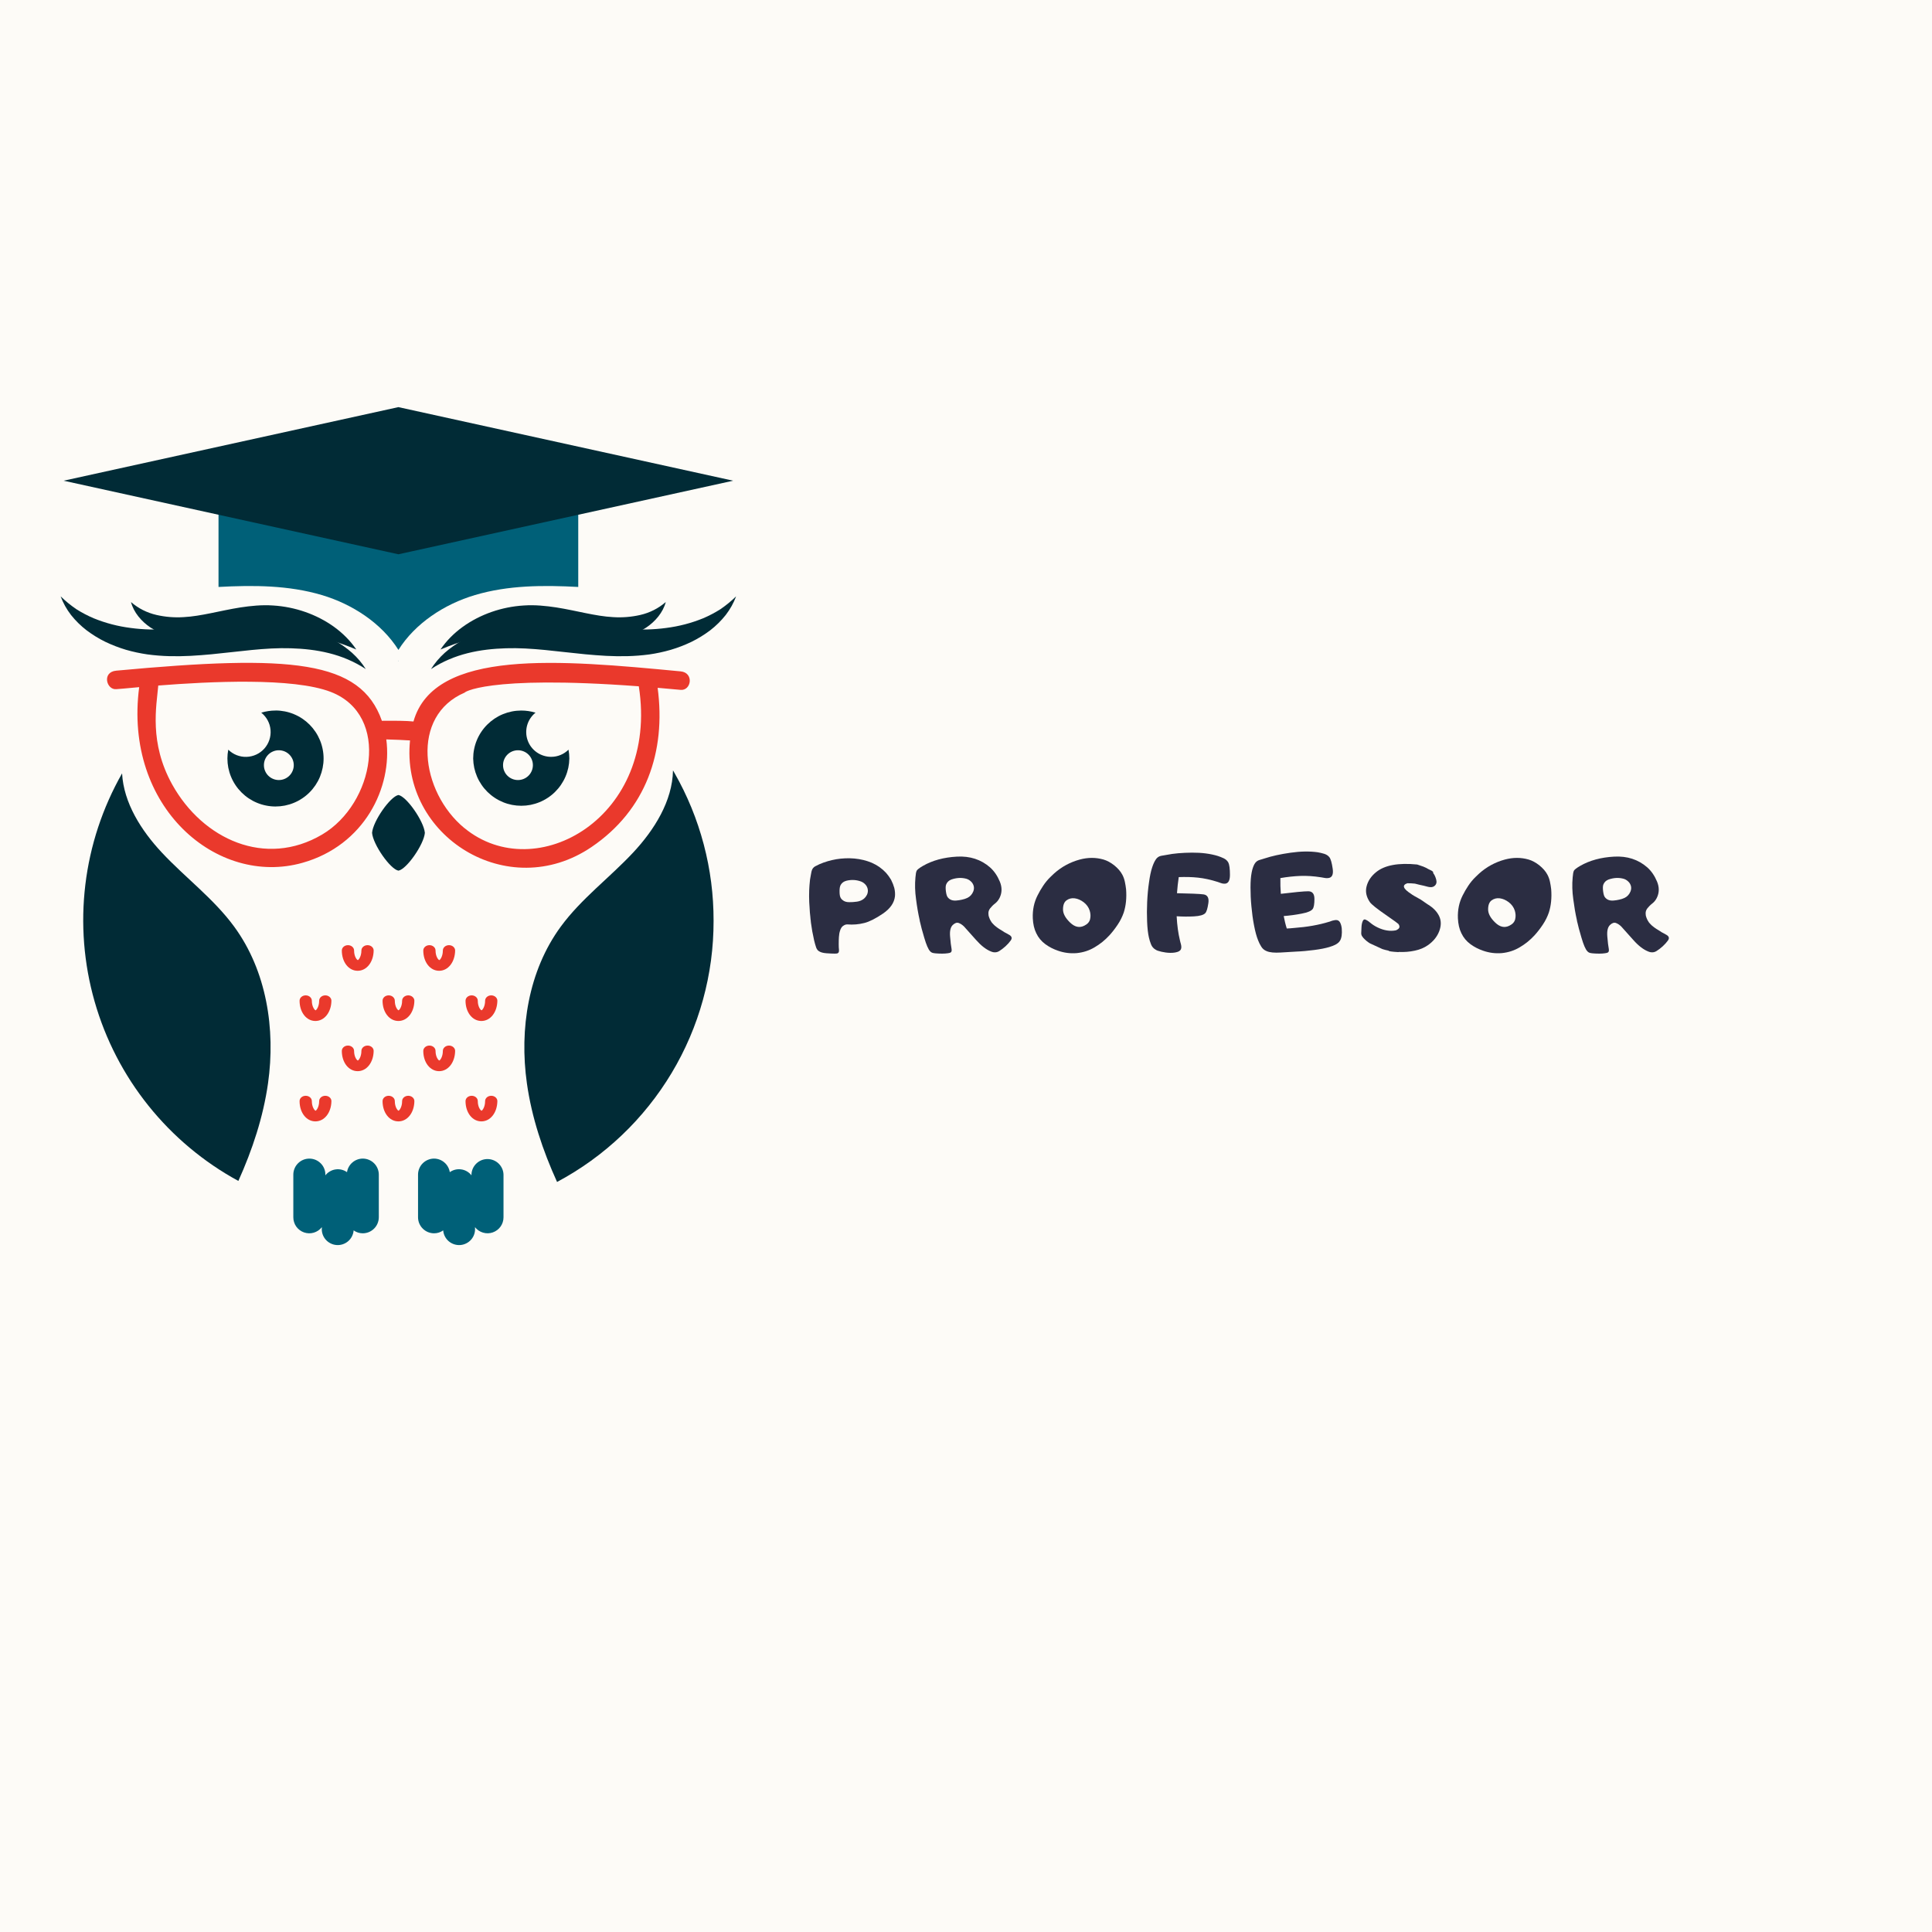 <svg xmlns="http://www.w3.org/2000/svg" xmlns:xlink="http://www.w3.org/1999/xlink" width="500" zoomAndPan="magnify" viewBox="0 0 375 375" height="500" preserveAspectRatio="xMidYMid meet" version="1.0"><defs><g/><clipPath id="15ebb6478f"><path d="M 11.699 115 L 71 115 L 71 130 L 11.699 130 Z M 11.699 115 " clip-rule="nonzero"/></clipPath><clipPath id="8521b6ed38"><path d="M 83 115 L 142.949 115 L 142.949 130 L 83 130 Z M 83 115 " clip-rule="nonzero"/></clipPath><clipPath id="6f78cc3f67"><path d="M 12 79.023 L 142.949 79.023 L 142.949 108 L 12 108 Z M 12 79.023 " clip-rule="nonzero"/></clipPath><clipPath id="f7b81a01f3"><path d="M 56 224 L 74 224 L 74 241.773 L 56 241.773 Z M 56 224 " clip-rule="nonzero"/></clipPath><clipPath id="4c5ca6a4f6"><path d="M 81 224 L 98 224 L 98 241.773 L 81 241.773 Z M 81 224 " clip-rule="nonzero"/></clipPath></defs><rect x="-37.5" width="450" fill="#ffffff" y="-37.5" height="450" fill-opacity="1"/><rect x="-37.5" width="450" fill="#fdfbf7" y="-37.5" height="450" fill-opacity="1"/><g fill="#2b2d42" fill-opacity="1"><g transform="translate(157.045, 185.099)"><g><path d="M 0.344 -15.297 C 0.215 -14.727 0.125 -14.043 0.074 -13.258 C 0.023 -12.676 0 -11.965 0 -11.129 C 0 -10.332 0.039 -9.621 0.09 -9.016 C 0.102 -8.66 0.125 -8.32 0.152 -7.988 C 0.176 -7.66 0.215 -7.332 0.254 -7.016 C 0.254 -6.988 0.254 -6.965 0.254 -6.938 C 0.254 -6.914 0.266 -6.902 0.266 -6.875 C 0.266 -6.836 0.277 -6.785 0.277 -6.723 C 0.277 -6.699 0.277 -6.672 0.277 -6.648 C 0.277 -6.621 0.293 -6.598 0.305 -6.57 C 0.305 -6.496 0.305 -6.445 0.316 -6.418 C 0.316 -6.242 0.379 -5.852 0.48 -5.215 C 0.559 -4.609 0.66 -4.039 0.785 -3.508 C 0.91 -2.824 1.039 -2.266 1.164 -1.848 C 1.305 -1.305 1.445 -0.949 1.594 -0.773 C 1.672 -0.66 1.746 -0.57 1.848 -0.52 C 2.18 -0.266 2.672 -0.125 3.355 -0.074 C 4.039 -0.023 4.582 0 4.988 0 C 5.09 0 5.215 0 5.367 -0.023 C 5.457 -0.023 5.547 -0.062 5.621 -0.125 C 5.699 -0.176 5.75 -0.254 5.773 -0.355 C 5.801 -0.457 5.801 -0.594 5.801 -0.746 C 5.785 -0.875 5.773 -1.027 5.762 -1.215 C 5.75 -1.395 5.75 -1.594 5.75 -1.824 C 5.75 -2.418 5.762 -2.875 5.785 -3.191 C 5.812 -3.672 5.887 -4.102 6.016 -4.48 C 6.141 -4.887 6.332 -5.18 6.559 -5.355 C 6.66 -5.434 6.762 -5.496 6.863 -5.547 C 6.926 -5.57 7.016 -5.609 7.141 -5.648 C 7.242 -5.672 7.332 -5.672 7.406 -5.672 C 8.547 -5.582 9.648 -5.672 10.723 -5.949 C 11.699 -6.191 12.902 -6.801 14.32 -7.762 C 15.738 -8.723 16.523 -9.852 16.664 -11.117 C 16.715 -11.625 16.676 -12.168 16.535 -12.75 C 16.41 -13.219 16.207 -13.75 15.914 -14.332 C 15.625 -14.828 15.297 -15.27 14.941 -15.676 C 14.18 -16.5 13.258 -17.156 12.168 -17.637 C 11.141 -18.066 10.016 -18.348 8.789 -18.461 C 7.609 -18.562 6.434 -18.512 5.266 -18.32 C 4.113 -18.117 3.039 -17.801 2.039 -17.371 C 1.609 -17.168 1.316 -17.031 1.191 -16.953 C 0.836 -16.75 0.609 -16.461 0.508 -16.082 C 0.48 -16.004 0.418 -15.738 0.344 -15.297 Z M 10.168 -13.965 C 10.27 -13.914 10.371 -13.863 10.457 -13.812 C 11.066 -13.41 11.383 -12.879 11.41 -12.23 C 11.41 -11.926 11.344 -11.648 11.219 -11.395 C 11.09 -11.141 10.914 -10.902 10.688 -10.699 C 10.309 -10.371 9.84 -10.168 9.293 -10.09 C 8.75 -10.016 8.242 -9.977 7.773 -9.988 C 7.23 -9.988 6.812 -10.129 6.508 -10.395 C 6.395 -10.473 6.281 -10.586 6.18 -10.738 C 6 -10.992 5.914 -11.41 5.914 -11.992 C 5.898 -12.574 5.965 -13.004 6.102 -13.281 C 6.281 -13.613 6.547 -13.863 6.875 -14.016 C 6.965 -14.043 7.078 -14.094 7.23 -14.145 C 8.242 -14.395 9.23 -14.332 10.168 -13.965 Z M 10.168 -13.965 "/></g></g></g><g fill="#2b2d42" fill-opacity="1"><g transform="translate(177.458, 185.099)"><g><path d="M 0.227 -14.777 C 0.102 -13.434 0.141 -12.027 0.344 -10.586 C 0.531 -9.141 0.758 -7.785 1.039 -6.547 C 1.051 -6.445 1.062 -6.344 1.09 -6.242 C 1.113 -6.141 1.141 -6.051 1.164 -5.965 C 1.266 -5.434 1.531 -4.48 1.938 -3.09 C 2.344 -1.695 2.723 -0.836 3.062 -0.48 C 3.215 -0.293 3.418 -0.176 3.648 -0.125 C 3.875 -0.074 4.113 -0.051 4.344 -0.039 C 4.66 -0.012 5.016 0 5.418 0 C 5.824 0 6.18 -0.023 6.508 -0.074 C 6.785 -0.102 6.988 -0.164 7.117 -0.266 C 7.242 -0.367 7.293 -0.582 7.242 -0.91 C 7.141 -1.445 7.039 -2.242 6.953 -3.328 C 6.863 -4.406 7.039 -5.152 7.484 -5.57 C 7.887 -5.949 8.27 -6.078 8.621 -5.949 C 8.977 -5.824 9.32 -5.598 9.66 -5.266 C 10.242 -4.633 11.016 -3.762 12.004 -2.645 C 12.992 -1.531 13.953 -0.785 14.891 -0.418 C 15.484 -0.164 16.031 -0.203 16.512 -0.508 C 16.879 -0.734 17.285 -1.039 17.715 -1.43 C 18.145 -1.824 18.473 -2.203 18.727 -2.559 C 19.02 -2.977 18.941 -3.316 18.512 -3.598 C 18.359 -3.672 18.145 -3.797 17.84 -3.977 C 17.715 -4.039 17.602 -4.102 17.484 -4.164 C 17.371 -4.23 17.258 -4.305 17.156 -4.383 C 16.852 -4.559 16.625 -4.699 16.484 -4.797 C 16.207 -4.977 16.004 -5.129 15.852 -5.254 C 15.664 -5.395 15.473 -5.559 15.297 -5.762 C 15.117 -5.926 14.98 -6.117 14.852 -6.344 C 14.727 -6.547 14.625 -6.762 14.547 -6.988 C 14.445 -7.219 14.395 -7.469 14.395 -7.75 C 14.371 -8.117 14.473 -8.457 14.727 -8.789 C 15.004 -9.141 15.32 -9.457 15.688 -9.738 C 16.043 -10.016 16.332 -10.371 16.551 -10.801 C 17.055 -11.812 17.066 -12.891 16.598 -14.004 C 16.133 -15.117 15.496 -16.043 14.699 -16.75 C 12.953 -18.27 10.812 -18.969 8.27 -18.828 C 5.723 -18.688 3.531 -18.094 1.684 -17.031 C 0.988 -16.625 0.582 -16.309 0.469 -16.094 C 0.355 -15.863 0.277 -15.434 0.227 -14.777 Z M 10.141 -14.523 C 10.559 -14.395 10.914 -14.145 11.219 -13.777 C 11.609 -13.246 11.688 -12.676 11.457 -12.078 C 11.219 -11.484 10.824 -11.066 10.293 -10.812 C 9.965 -10.66 9.621 -10.547 9.254 -10.473 C 8.887 -10.395 8.535 -10.332 8.191 -10.309 C 7.469 -10.242 6.914 -10.434 6.535 -10.891 C 6.344 -11.09 6.219 -11.496 6.141 -12.094 C 6.066 -12.676 6.078 -13.117 6.18 -13.395 C 6.355 -13.863 6.699 -14.195 7.191 -14.383 C 8.203 -14.738 9.191 -14.789 10.141 -14.523 Z M 10.141 -14.523 "/></g></g></g><g fill="#2b2d42" fill-opacity="1"><g transform="translate(200.403, 185.099)"><g><path d="M 0.977 -11.281 C 0.305 -9.953 0 -8.484 0.062 -6.875 C 0.113 -5.762 0.328 -4.785 0.734 -3.965 C 1.141 -3.102 1.734 -2.395 2.496 -1.836 C 3.254 -1.277 4.09 -0.859 4.977 -0.559 C 6.141 -0.152 7.344 0 8.598 -0.102 C 9.84 -0.227 10.992 -0.594 12.055 -1.227 C 13.117 -1.848 14.078 -2.621 14.914 -3.531 C 15.473 -4.141 16.004 -4.824 16.523 -5.598 C 17.043 -6.367 17.434 -7.168 17.715 -7.977 C 18.145 -9.32 18.297 -10.824 18.168 -12.496 C 18.117 -12.977 18.031 -13.461 17.93 -13.953 C 17.828 -14.434 17.664 -14.902 17.434 -15.332 C 17.082 -15.992 16.551 -16.586 15.863 -17.145 C 15.168 -17.688 14.473 -18.066 13.762 -18.27 C 12.293 -18.688 10.762 -18.688 9.168 -18.258 C 7.305 -17.75 5.648 -16.852 4.203 -15.562 C 3.977 -15.359 3.734 -15.129 3.508 -14.902 C 2.961 -14.371 2.48 -13.789 2.078 -13.18 C 1.672 -12.574 1.305 -11.941 0.977 -11.281 Z M 5.926 -8.586 C 5.926 -9.422 6.152 -10.016 6.609 -10.344 C 7.066 -10.676 7.598 -10.812 8.191 -10.738 C 8.789 -10.66 9.371 -10.406 9.941 -9.977 C 10.496 -9.547 10.891 -9.016 11.105 -8.355 C 11.281 -7.773 11.309 -7.219 11.18 -6.684 C 11.055 -6.152 10.688 -5.734 10.078 -5.434 C 9.141 -4.949 8.203 -5.152 7.293 -6.039 C 6.383 -6.914 5.926 -7.762 5.926 -8.586 Z M 5.926 -8.586 "/></g></g></g><g fill="#2b2d42" fill-opacity="1"><g transform="translate(222.513, 185.099)"><g><path d="M 3.926 -19.168 C 3.711 -19.121 3.496 -19.082 3.281 -19.055 C 3.051 -19.031 2.848 -18.98 2.66 -18.93 C 2.328 -18.816 2.062 -18.613 1.859 -18.32 C 1.582 -17.93 1.344 -17.41 1.125 -16.75 C 0.875 -16.004 0.672 -15.031 0.508 -13.828 C 0.328 -12.609 0.215 -11.359 0.152 -10.039 C 0.09 -8.723 0.09 -7.445 0.141 -6.203 C 0.191 -4.965 0.305 -3.938 0.492 -3.129 C 0.582 -2.695 0.723 -2.266 0.898 -1.812 C 1.078 -1.355 1.379 -1 1.785 -0.773 C 2 -0.621 2.379 -0.492 2.926 -0.367 C 3.469 -0.242 4.027 -0.164 4.598 -0.152 C 5.152 -0.141 5.66 -0.203 6.102 -0.355 C 6.535 -0.508 6.762 -0.785 6.785 -1.215 C 6.785 -1.445 6.75 -1.672 6.684 -1.91 C 6.609 -2.141 6.559 -2.367 6.508 -2.594 C 6.18 -3.938 5.965 -5.484 5.875 -7.254 C 6.988 -7.18 8.102 -7.168 9.242 -7.23 C 10.383 -7.293 11.105 -7.508 11.434 -7.863 C 11.688 -8.141 11.875 -8.773 12.027 -9.789 C 12.18 -10.801 11.875 -11.371 11.117 -11.496 C 10.75 -11.547 10.066 -11.598 9.078 -11.637 C 8.078 -11.676 7.027 -11.699 5.938 -11.727 C 6.016 -12.789 6.129 -13.84 6.281 -14.852 C 7.57 -14.902 8.824 -14.879 10.016 -14.75 C 11.207 -14.625 12.484 -14.348 13.852 -13.914 C 14.043 -13.84 14.246 -13.777 14.461 -13.699 C 14.664 -13.625 14.879 -13.574 15.082 -13.574 C 15.84 -13.523 16.219 -14.094 16.219 -15.281 C 16.219 -16.473 16.105 -17.285 15.902 -17.688 C 15.699 -18.043 15.41 -18.309 15.016 -18.5 C 14.613 -18.688 14.23 -18.84 13.879 -18.953 C 12.422 -19.398 10.75 -19.613 8.852 -19.602 C 6.953 -19.586 5.305 -19.449 3.926 -19.168 Z M 3.926 -19.168 "/></g></g></g><g fill="#2b2d42" fill-opacity="1"><g transform="translate(242.368, 185.099)"><g><path d="M 1.848 -18.082 C 1.543 -17.93 1.305 -17.699 1.125 -17.383 C 0.898 -16.98 0.711 -16.434 0.582 -15.766 C 0.43 -15.004 0.355 -14.043 0.355 -12.852 C 0.355 -11.66 0.406 -10.434 0.531 -9.168 C 0.645 -7.902 0.809 -6.672 1.039 -5.484 C 1.266 -4.293 1.531 -3.316 1.836 -2.57 C 1.988 -2.164 2.191 -1.762 2.445 -1.355 C 2.695 -0.949 3.039 -0.66 3.496 -0.48 C 4.102 -0.227 5 -0.141 6.203 -0.215 C 7.406 -0.277 8.383 -0.344 9.141 -0.391 C 10.383 -0.441 11.586 -0.559 12.75 -0.711 C 13.914 -0.859 14.879 -1.051 15.637 -1.277 C 16.145 -1.43 16.535 -1.582 16.828 -1.734 C 17.258 -1.961 17.562 -2.227 17.738 -2.531 C 18.043 -3.051 18.145 -3.824 18.066 -4.863 C 18.02 -5.316 17.918 -5.711 17.738 -6.051 C 17.562 -6.383 17.27 -6.547 16.879 -6.52 C 16.688 -6.496 16.473 -6.457 16.23 -6.395 C 16.117 -6.355 16.004 -6.316 15.902 -6.281 C 15.801 -6.23 15.699 -6.203 15.598 -6.18 C 14.613 -5.875 13.547 -5.621 12.395 -5.418 C 11.242 -5.215 10.066 -5.078 8.875 -4.988 C 8.559 -4.965 8.281 -4.938 8.039 -4.914 C 7.801 -4.887 7.586 -4.875 7.395 -4.875 C 7.141 -5.672 6.953 -6.484 6.801 -7.293 C 7.953 -7.383 9.105 -7.535 10.27 -7.762 C 11.422 -7.977 12.145 -8.281 12.422 -8.66 C 12.648 -8.965 12.762 -9.609 12.762 -10.598 C 12.762 -11.586 12.383 -12.078 11.598 -12.105 C 11.207 -12.105 10.496 -12.066 9.473 -11.965 C 8.434 -11.863 7.355 -11.738 6.242 -11.609 C 6.168 -12.574 6.129 -13.598 6.152 -14.664 C 7.469 -14.891 8.762 -15.031 10.016 -15.082 C 11.258 -15.129 12.609 -15.043 14.066 -14.812 C 14.27 -14.777 14.484 -14.738 14.715 -14.699 C 14.941 -14.648 15.156 -14.637 15.383 -14.664 C 16.168 -14.715 16.473 -15.32 16.309 -16.473 C 16.145 -17.625 15.93 -18.387 15.648 -18.738 C 15.398 -19.043 15.055 -19.258 14.625 -19.387 C 14.195 -19.512 13.777 -19.613 13.383 -19.676 C 11.824 -19.891 10.066 -19.867 8.117 -19.586 C 6.168 -19.309 4.496 -18.941 3.113 -18.484 C 2.898 -18.41 2.684 -18.336 2.469 -18.285 C 2.242 -18.234 2.039 -18.156 1.848 -18.082 Z M 1.848 -18.082 "/></g></g></g><g fill="#2b2d42" fill-opacity="1"><g transform="translate(264.288, 185.099)"><g><path d="M 11.484 -10.484 C 10.383 -11.09 9.762 -11.445 9.637 -11.574 C 8.039 -12.598 7.785 -13.293 8.875 -13.66 C 9.406 -13.66 9.902 -13.637 10.355 -13.586 L 11.258 -13.359 C 11.789 -13.258 12.332 -13.117 12.902 -12.965 C 13.422 -12.84 13.828 -12.891 14.105 -13.105 C 14.117 -13.105 14.145 -13.129 14.18 -13.168 C 14.512 -13.445 14.613 -13.84 14.484 -14.348 C 14.359 -14.84 14.18 -15.23 13.98 -15.512 C 13.941 -15.562 13.914 -15.598 13.891 -15.625 C 13.965 -15.828 13.801 -16.016 13.395 -16.195 C 13.066 -16.348 12.777 -16.484 12.547 -16.637 C 12.293 -16.75 12.105 -16.84 11.977 -16.891 C 11.625 -17.016 11.23 -17.156 10.789 -17.297 C 7.129 -17.664 4.469 -17.168 2.812 -15.816 C 1.859 -15.043 1.254 -14.145 0.977 -13.105 C 0.695 -12.066 0.898 -11.043 1.594 -10.016 C 1.875 -9.574 3 -8.688 4.949 -7.344 C 6.305 -6.406 7.039 -5.875 7.152 -5.75 C 7.152 -5.723 7.168 -5.699 7.18 -5.672 C 7.191 -5.648 7.203 -5.633 7.23 -5.621 C 7.445 -5.215 7.355 -4.914 6.965 -4.684 C 6.836 -4.609 6.734 -4.559 6.684 -4.531 C 5.559 -4.293 4.355 -4.48 3.09 -5.09 C 2.52 -5.367 2.012 -5.699 1.582 -6.078 C 1.559 -6.09 1.531 -6.102 1.508 -6.117 C 1.48 -6.129 1.469 -6.152 1.457 -6.18 C 1.277 -6.332 1.051 -6.457 0.797 -6.586 C 0.531 -6.711 0.328 -6.609 0.203 -6.281 C 0.074 -5.977 0 -5.609 -0.023 -5.152 C -0.051 -4.699 -0.074 -4.316 -0.074 -4 L -0.074 -3.898 C -0.062 -3.648 0.039 -3.406 0.227 -3.203 C 0.227 -3.18 0.242 -3.164 0.254 -3.152 C 0.266 -3.129 0.277 -3.113 0.305 -3.113 C 0.305 -3.09 0.316 -3.062 0.328 -3.051 L 0.379 -3.012 C 0.723 -2.633 1.125 -2.293 1.609 -2 L 4.027 -0.887 C 4.355 -0.773 4.773 -0.672 5.254 -0.57 C 5.191 -0.469 5.824 -0.367 7.168 -0.293 L 7.18 -0.305 C 7.18 -0.305 7.18 -0.316 7.191 -0.328 C 8.254 -0.277 9.293 -0.355 10.293 -0.57 C 11.281 -0.773 12.129 -1.125 12.84 -1.621 C 13.902 -2.355 14.648 -3.266 15.066 -4.355 C 15.473 -5.434 15.461 -6.406 15.055 -7.27 C 14.648 -8.129 13.93 -8.887 12.891 -9.523 C 12.852 -9.535 12.812 -9.559 12.789 -9.586 Z M 11.484 -10.484 "/></g></g></g><g fill="#2b2d42" fill-opacity="1"><g transform="translate(282.916, 185.099)"><g><path d="M 0.977 -11.281 C 0.305 -9.953 0 -8.484 0.062 -6.875 C 0.113 -5.762 0.328 -4.785 0.734 -3.965 C 1.141 -3.102 1.734 -2.395 2.496 -1.836 C 3.254 -1.277 4.09 -0.859 4.977 -0.559 C 6.141 -0.152 7.344 0 8.598 -0.102 C 9.84 -0.227 10.992 -0.594 12.055 -1.227 C 13.117 -1.848 14.078 -2.621 14.914 -3.531 C 15.473 -4.141 16.004 -4.824 16.523 -5.598 C 17.043 -6.367 17.434 -7.168 17.715 -7.977 C 18.145 -9.32 18.297 -10.824 18.168 -12.496 C 18.117 -12.977 18.031 -13.461 17.93 -13.953 C 17.828 -14.434 17.664 -14.902 17.434 -15.332 C 17.082 -15.992 16.551 -16.586 15.863 -17.145 C 15.168 -17.688 14.473 -18.066 13.762 -18.27 C 12.293 -18.688 10.762 -18.688 9.168 -18.258 C 7.305 -17.75 5.648 -16.852 4.203 -15.562 C 3.977 -15.359 3.734 -15.129 3.508 -14.902 C 2.961 -14.371 2.48 -13.789 2.078 -13.18 C 1.672 -12.574 1.305 -11.941 0.977 -11.281 Z M 5.926 -8.586 C 5.926 -9.422 6.152 -10.016 6.609 -10.344 C 7.066 -10.676 7.598 -10.812 8.191 -10.738 C 8.789 -10.66 9.371 -10.406 9.941 -9.977 C 10.496 -9.547 10.891 -9.016 11.105 -8.355 C 11.281 -7.773 11.309 -7.219 11.18 -6.684 C 11.055 -6.152 10.688 -5.734 10.078 -5.434 C 9.141 -4.949 8.203 -5.152 7.293 -6.039 C 6.383 -6.914 5.926 -7.762 5.926 -8.586 Z M 5.926 -8.586 "/></g></g></g><g fill="#2b2d42" fill-opacity="1"><g transform="translate(305.025, 185.099)"><g><path d="M 0.227 -14.777 C 0.102 -13.434 0.141 -12.027 0.344 -10.586 C 0.531 -9.141 0.758 -7.785 1.039 -6.547 C 1.051 -6.445 1.062 -6.344 1.09 -6.242 C 1.113 -6.141 1.141 -6.051 1.164 -5.965 C 1.266 -5.434 1.531 -4.48 1.938 -3.09 C 2.344 -1.695 2.723 -0.836 3.062 -0.48 C 3.215 -0.293 3.418 -0.176 3.648 -0.125 C 3.875 -0.074 4.113 -0.051 4.344 -0.039 C 4.66 -0.012 5.016 0 5.418 0 C 5.824 0 6.18 -0.023 6.508 -0.074 C 6.785 -0.102 6.988 -0.164 7.117 -0.266 C 7.242 -0.367 7.293 -0.582 7.242 -0.91 C 7.141 -1.445 7.039 -2.242 6.953 -3.328 C 6.863 -4.406 7.039 -5.152 7.484 -5.57 C 7.887 -5.949 8.27 -6.078 8.621 -5.949 C 8.977 -5.824 9.32 -5.598 9.66 -5.266 C 10.242 -4.633 11.016 -3.762 12.004 -2.645 C 12.992 -1.531 13.953 -0.785 14.891 -0.418 C 15.484 -0.164 16.031 -0.203 16.512 -0.508 C 16.879 -0.734 17.285 -1.039 17.715 -1.43 C 18.145 -1.824 18.473 -2.203 18.727 -2.559 C 19.02 -2.977 18.941 -3.316 18.512 -3.598 C 18.359 -3.672 18.145 -3.797 17.84 -3.977 C 17.715 -4.039 17.602 -4.102 17.484 -4.164 C 17.371 -4.23 17.258 -4.305 17.156 -4.383 C 16.852 -4.559 16.625 -4.699 16.484 -4.797 C 16.207 -4.977 16.004 -5.129 15.852 -5.254 C 15.664 -5.395 15.473 -5.559 15.297 -5.762 C 15.117 -5.926 14.98 -6.117 14.852 -6.344 C 14.727 -6.547 14.625 -6.762 14.547 -6.988 C 14.445 -7.219 14.395 -7.469 14.395 -7.75 C 14.371 -8.117 14.473 -8.457 14.727 -8.789 C 15.004 -9.141 15.32 -9.457 15.688 -9.738 C 16.043 -10.016 16.332 -10.371 16.551 -10.801 C 17.055 -11.812 17.066 -12.891 16.598 -14.004 C 16.133 -15.117 15.496 -16.043 14.699 -16.75 C 12.953 -18.27 10.812 -18.969 8.27 -18.828 C 5.723 -18.688 3.531 -18.094 1.684 -17.031 C 0.988 -16.625 0.582 -16.309 0.469 -16.094 C 0.355 -15.863 0.277 -15.434 0.227 -14.777 Z M 10.141 -14.523 C 10.559 -14.395 10.914 -14.145 11.219 -13.777 C 11.609 -13.246 11.688 -12.676 11.457 -12.078 C 11.219 -11.484 10.824 -11.066 10.293 -10.812 C 9.965 -10.66 9.621 -10.547 9.254 -10.473 C 8.887 -10.395 8.535 -10.332 8.191 -10.309 C 7.469 -10.242 6.914 -10.434 6.535 -10.891 C 6.344 -11.09 6.219 -11.496 6.141 -12.094 C 6.066 -12.676 6.078 -13.117 6.18 -13.395 C 6.355 -13.863 6.699 -14.195 7.191 -14.383 C 8.203 -14.738 9.191 -14.789 10.141 -14.523 Z M 10.141 -14.523 "/></g></g></g><path fill="#ea392c" d="M 132.105 130.312 C 108.707 128.086 84.262 125.84 80.254 140.039 C 78.828 139.898 76.84 139.883 74.125 139.906 C 69.984 128.133 56.59 127.016 22.562 130.176 C 19.734 130.438 20.66 133.941 22.562 133.766 C 22.879 133.766 24.523 133.598 27.016 133.375 C 23.949 156.691 42.164 172.133 58.699 167.473 C 70.727 164.09 76.207 152.828 74.98 143.52 C 76.855 143.555 78.379 143.656 79.586 143.719 C 77.684 162.301 98.605 175.406 114.816 164.406 C 125.398 157.23 129.297 145.922 127.648 133.504 C 129.078 133.625 130.559 133.754 132.094 133.902 C 134.176 134.102 134.762 130.566 132.105 130.312 Z M 62.523 161.984 C 51.531 168.465 39.367 162.938 33.43 152.281 C 28.906 144.137 30.375 137.059 30.719 133.062 C 40.641 132.277 56.902 131.469 64.215 134.305 C 75.887 138.836 72.645 156.02 62.523 161.984 Z M 90.133 160.727 C 81.598 153.691 79.602 138.93 90.23 134.418 C 89.844 134.582 93.91 130.965 123.992 133.211 C 127.98 158.641 103.996 172.137 90.145 160.727 Z M 90.133 160.727 " fill-opacity="1" fill-rule="nonzero"/><path fill="#012b36" d="M 53.492 137.914 C 52.543 137.914 51.617 138.055 50.711 138.328 C 50.969 138.531 51.199 138.762 51.41 139.012 C 51.621 139.262 51.805 139.531 51.957 139.82 C 52.113 140.109 52.238 140.41 52.332 140.723 C 52.422 141.039 52.484 141.355 52.512 141.684 C 52.539 142.008 52.535 142.336 52.496 142.66 C 52.457 142.984 52.387 143.301 52.285 143.613 C 52.18 143.922 52.047 144.219 51.883 144.504 C 51.719 144.785 51.527 145.051 51.312 145.297 C 51.094 145.539 50.852 145.762 50.59 145.957 C 50.328 146.152 50.047 146.316 49.75 146.457 C 49.453 146.594 49.145 146.703 48.828 146.777 C 48.508 146.855 48.184 146.898 47.855 146.906 C 47.531 146.918 47.203 146.895 46.883 146.84 C 46.559 146.781 46.246 146.695 45.938 146.574 C 45.633 146.453 45.344 146.305 45.07 146.125 C 44.797 145.945 44.543 145.742 44.309 145.512 C 44.199 146.074 44.141 146.641 44.141 147.211 C 44.141 147.82 44.199 148.43 44.316 149.027 C 44.438 149.629 44.613 150.211 44.848 150.777 C 45.082 151.344 45.367 151.879 45.707 152.387 C 46.047 152.898 46.434 153.367 46.867 153.801 C 47.301 154.234 47.77 154.621 48.277 154.961 C 48.789 155.301 49.324 155.59 49.891 155.824 C 50.457 156.059 51.043 156.238 51.641 156.355 C 52.242 156.477 52.852 156.539 53.465 156.539 C 54.074 156.539 54.684 156.48 55.285 156.363 C 55.887 156.242 56.469 156.066 57.035 155.832 C 57.602 155.602 58.141 155.312 58.648 154.973 C 59.16 154.637 59.633 154.25 60.066 153.816 C 60.5 153.387 60.887 152.914 61.23 152.406 C 61.57 151.898 61.859 151.363 62.094 150.797 C 62.328 150.23 62.504 149.648 62.625 149.051 C 62.746 148.449 62.809 147.844 62.809 147.234 C 62.809 146.621 62.75 146.016 62.629 145.414 C 62.512 144.816 62.336 144.23 62.102 143.668 C 61.867 143.102 61.578 142.562 61.238 142.055 C 60.898 141.547 60.512 141.074 60.082 140.641 C 59.648 140.207 59.176 139.82 58.668 139.48 C 58.16 139.141 57.621 138.855 57.055 138.621 C 56.488 138.383 55.906 138.207 55.305 138.086 C 54.703 137.969 54.098 137.906 53.484 137.906 Z M 54.117 151.406 C 53.734 151.406 53.367 151.332 53.012 151.184 C 52.656 151.039 52.344 150.828 52.07 150.559 C 51.801 150.285 51.59 149.973 51.445 149.617 C 51.297 149.266 51.223 148.895 51.227 148.512 C 51.227 148.129 51.301 147.758 51.445 147.406 C 51.594 147.051 51.805 146.738 52.074 146.469 C 52.348 146.195 52.66 145.988 53.016 145.844 C 53.371 145.695 53.742 145.621 54.125 145.625 C 54.508 145.625 54.879 145.699 55.234 145.844 C 55.59 145.992 55.902 146.203 56.172 146.473 C 56.445 146.746 56.652 147.059 56.801 147.414 C 56.945 147.766 57.02 148.137 57.02 148.52 C 57.02 148.902 56.945 149.273 56.797 149.625 C 56.648 149.98 56.441 150.293 56.168 150.562 C 55.895 150.832 55.582 151.043 55.227 151.188 C 54.871 151.336 54.504 151.406 54.117 151.406 Z M 54.117 151.406 " fill-opacity="1" fill-rule="nonzero"/><path fill="#012b36" d="M 91.844 147.242 C 91.855 147.848 91.926 148.445 92.051 149.039 C 92.18 149.629 92.363 150.203 92.602 150.758 C 92.84 151.316 93.133 151.844 93.477 152.344 C 93.816 152.844 94.207 153.305 94.637 153.73 C 95.07 154.152 95.539 154.531 96.047 154.863 C 96.555 155.199 97.09 155.477 97.648 155.707 C 98.211 155.938 98.789 156.109 99.387 156.227 C 99.98 156.34 100.582 156.398 101.188 156.398 C 101.793 156.398 102.395 156.34 102.992 156.223 C 103.586 156.102 104.164 155.93 104.723 155.699 C 105.285 155.469 105.82 155.188 106.324 154.852 C 106.832 154.52 107.301 154.141 107.73 153.715 C 108.164 153.289 108.551 152.828 108.891 152.324 C 109.234 151.824 109.523 151.297 109.762 150.738 C 110 150.184 110.18 149.609 110.309 149.016 C 110.434 148.426 110.5 147.824 110.508 147.219 C 110.508 146.645 110.453 146.074 110.344 145.512 C 109.898 145.957 109.379 146.301 108.797 146.543 C 108.211 146.785 107.602 146.902 106.969 146.902 C 106.469 146.902 105.98 146.828 105.504 146.676 C 105.027 146.527 104.582 146.305 104.176 146.02 C 103.766 145.73 103.414 145.387 103.109 144.988 C 102.809 144.59 102.574 144.156 102.41 143.684 C 102.246 143.215 102.152 142.73 102.141 142.23 C 102.125 141.73 102.188 141.242 102.324 140.762 C 102.461 140.281 102.668 139.836 102.945 139.422 C 103.223 139.004 103.555 138.641 103.945 138.328 C 103.039 138.055 102.113 137.914 101.164 137.914 C 100.551 137.918 99.945 137.977 99.344 138.098 C 98.742 138.219 98.16 138.395 97.594 138.629 C 97.027 138.863 96.492 139.152 95.98 139.492 C 95.473 139.832 95.004 140.219 94.57 140.652 C 94.137 141.086 93.75 141.555 93.41 142.066 C 93.07 142.574 92.785 143.109 92.551 143.676 C 92.316 144.242 92.141 144.824 92.023 145.426 C 91.902 146.023 91.844 146.629 91.844 147.242 Z M 97.641 148.52 C 97.637 148.137 97.711 147.766 97.859 147.414 C 98.004 147.059 98.215 146.746 98.484 146.473 C 98.754 146.203 99.07 145.992 99.422 145.844 C 99.777 145.699 100.148 145.625 100.531 145.625 C 100.918 145.621 101.285 145.695 101.641 145.844 C 101.996 145.988 102.309 146.195 102.582 146.469 C 102.855 146.738 103.062 147.051 103.211 147.406 C 103.359 147.758 103.434 148.129 103.434 148.512 C 103.434 148.895 103.359 149.266 103.215 149.617 C 103.066 149.973 102.859 150.285 102.586 150.559 C 102.316 150.828 102 151.039 101.648 151.184 C 101.293 151.332 100.922 151.406 100.539 151.406 C 100.152 151.406 99.785 151.336 99.43 151.188 C 99.074 151.043 98.762 150.836 98.488 150.562 C 98.215 150.293 98.008 149.98 97.859 149.625 C 97.711 149.273 97.641 148.902 97.641 148.52 Z M 97.641 148.52 " fill-opacity="1" fill-rule="nonzero"/><g clip-path="url(#15ebb6478f)"><path fill="#012b36" d="M 71 129.867 C 66.445 126.871 61.426 125.98 56.426 125.828 C 51.426 125.672 46.371 126.488 41.031 126.996 C 39.695 127.113 38.348 127.234 36.984 127.301 C 35.625 127.371 34.234 127.395 32.844 127.359 C 31.434 127.32 30.027 127.207 28.625 127.02 C 27.211 126.816 25.816 126.516 24.445 126.121 C 23.07 125.711 21.738 125.195 20.449 124.578 C 19.16 123.949 17.945 123.199 16.801 122.336 C 15.672 121.469 14.664 120.477 13.781 119.363 C 12.93 118.258 12.258 117.055 11.77 115.75 C 12.715 116.672 13.734 117.504 14.828 118.25 C 15.902 118.926 17.023 119.516 18.195 120.012 C 20.504 120.953 22.898 121.574 25.375 121.887 C 30.262 122.559 35.27 122 40.516 121.512 L 44.492 121.164 C 45.836 121.082 47.191 120.984 48.562 120.957 C 51.363 120.859 54.145 121.055 56.906 121.535 C 58.297 121.793 59.668 122.145 61.012 122.59 C 62.355 123.043 63.652 123.609 64.898 124.285 C 66.137 124.973 67.285 125.781 68.344 126.719 C 69.371 127.648 70.258 128.695 71 129.867 Z M 71 129.867 " fill-opacity="1" fill-rule="nonzero"/></g><path fill="#012b36" d="M 69.156 126.066 C 67.355 125.309 65.52 124.656 63.645 124.102 C 61.871 123.59 60.066 123.219 58.238 122.977 C 56.469 122.75 54.695 122.672 52.914 122.738 C 52.035 122.785 51.172 122.828 50.281 122.953 C 49.387 123.082 48.48 123.191 47.555 123.344 L 44.699 123.801 C 43.727 123.934 42.738 124.09 41.719 124.188 C 40.695 124.285 39.656 124.363 38.594 124.355 C 37.508 124.367 36.426 124.289 35.352 124.117 C 33.156 123.789 31.125 123.027 29.258 121.832 C 27.438 120.629 25.945 118.848 25.426 116.859 C 26.875 118.105 28.531 118.941 30.395 119.367 C 32.121 119.758 33.863 119.898 35.633 119.785 C 39.074 119.609 42.672 118.535 46.672 117.902 C 48.676 117.602 50.809 117.375 52.98 117.523 C 55.133 117.656 57.223 118.074 59.258 118.785 C 63.262 120.188 66.863 122.676 69.156 126.066 Z M 69.156 126.066 " fill-opacity="1" fill-rule="nonzero"/><g clip-path="url(#8521b6ed38)"><path fill="#012b36" d="M 83.656 129.867 C 88.207 126.871 93.227 125.98 98.223 125.828 C 103.223 125.672 108.277 126.488 113.621 126.996 C 114.957 127.113 116.305 127.234 117.668 127.301 C 119.027 127.371 120.418 127.395 121.812 127.359 C 123.223 127.32 124.625 127.211 126.023 127.027 C 127.441 126.824 128.832 126.523 130.207 126.125 C 131.582 125.719 132.914 125.203 134.203 124.586 C 135.492 123.953 136.707 123.207 137.852 122.344 C 138.977 121.473 139.984 120.48 140.867 119.363 C 141.719 118.258 142.391 117.055 142.879 115.75 C 141.938 116.672 140.918 117.504 139.832 118.25 C 138.762 118.926 137.641 119.516 136.473 120.012 C 134.164 120.953 131.77 121.574 129.297 121.887 C 124.41 122.559 119.398 122 114.156 121.512 L 110.18 121.164 C 108.836 121.082 107.48 120.984 106.109 120.957 C 103.309 120.859 100.523 121.055 97.762 121.535 C 96.367 121.793 95 122.145 93.652 122.59 C 92.309 123.043 91.012 123.609 89.762 124.285 C 88.527 124.973 87.379 125.785 86.316 126.719 C 85.289 127.648 84.398 128.695 83.656 129.867 Z M 83.656 129.867 " fill-opacity="1" fill-rule="nonzero"/></g><path fill="#012b36" d="M 85.5 126.066 C 87.301 125.309 89.141 124.656 91.012 124.102 C 92.785 123.59 94.59 123.219 96.418 122.977 C 98.188 122.75 99.961 122.672 101.746 122.738 C 102.621 122.785 103.488 122.828 104.379 122.953 C 105.273 123.082 106.18 123.191 107.102 123.344 L 109.949 123.801 C 110.922 123.934 111.91 124.09 112.934 124.188 C 113.953 124.285 114.992 124.363 116.055 124.355 C 117.145 124.367 118.223 124.289 119.297 124.117 C 121.492 123.793 123.527 123.031 125.395 121.832 C 127.211 120.629 128.703 118.848 129.223 116.859 C 127.773 118.105 126.121 118.941 124.258 119.367 C 122.531 119.758 120.785 119.898 119.02 119.785 C 115.578 119.609 111.977 118.535 107.98 117.902 C 105.977 117.602 103.844 117.375 101.672 117.523 C 99.52 117.656 97.43 118.074 95.395 118.785 C 91.395 120.188 87.793 122.676 85.5 126.066 Z M 85.5 126.066 " fill-opacity="1" fill-rule="nonzero"/><path fill="#006078" d="M 77.281 128.285 C 77.297 128.258 77.312 128.234 77.332 128.215 C 77.348 128.238 77.359 128.262 77.371 128.285 Z M 77.281 128.285 " fill-opacity="1" fill-rule="nonzero"/><path fill="#006078" d="M 112.238 92.406 L 112.238 113.926 C 105.465 113.566 98.652 113.578 92.191 115.5 C 86.238 117.266 80.57 120.996 77.336 126.145 C 74.094 120.996 68.422 117.273 62.469 115.5 C 56.004 113.578 49.188 113.566 42.414 113.926 L 42.414 92.406 Z M 112.238 92.406 " fill-opacity="1" fill-rule="nonzero"/><path fill="#012b36" d="M 45.449 179.852 C 51.738 188.434 53.516 199.738 52.023 210.266 C 51.09 216.832 48.996 223.152 46.266 229.219 C 44.586 228.305 42.953 227.309 41.375 226.234 C 39.793 225.156 38.27 224.004 36.805 222.777 C 35.34 221.551 33.938 220.254 32.602 218.891 C 31.266 217.523 30 216.098 28.805 214.605 C 27.609 213.113 26.492 211.566 25.449 209.965 C 24.41 208.363 23.449 206.711 22.574 205.016 C 21.699 203.32 20.906 201.582 20.203 199.809 C 19.5 198.031 18.887 196.227 18.363 194.391 C 17.84 192.551 17.406 190.695 17.066 188.816 C 16.73 186.938 16.484 185.047 16.332 183.141 C 16.184 181.238 16.125 179.332 16.164 177.422 C 16.203 175.516 16.34 173.613 16.566 171.715 C 16.793 169.82 17.117 167.941 17.531 166.078 C 17.945 164.215 18.453 162.375 19.051 160.562 C 19.652 158.746 20.336 156.969 21.113 155.223 C 21.887 153.477 22.75 151.773 23.695 150.113 C 24.004 155.855 27.426 161.227 31.434 165.504 C 36.012 170.391 41.5 174.457 45.449 179.852 Z M 45.449 179.852 " fill-opacity="1" fill-rule="nonzero"/><path fill="#012b36" d="M 138.504 178.734 C 138.508 181.324 138.34 183.902 137.996 186.469 C 137.648 189.031 137.133 191.562 136.445 194.059 C 135.754 196.559 134.902 198.996 133.883 201.375 C 132.863 203.758 131.688 206.059 130.355 208.281 C 129.023 210.5 127.547 212.625 125.926 214.645 C 124.309 216.668 122.559 218.574 120.68 220.359 C 118.801 222.145 116.812 223.797 114.711 225.312 C 112.609 226.828 110.414 228.195 108.125 229.418 C 105.344 223.297 103.207 216.906 102.27 210.27 C 100.785 199.738 102.551 188.438 108.844 179.859 C 112.797 174.461 118.285 170.398 122.855 165.52 C 126.996 161.098 130.52 155.488 130.629 149.535 L 130.922 150.039 C 133.418 154.41 135.309 159.027 136.594 163.891 C 137.879 168.754 138.516 173.703 138.504 178.734 Z M 138.504 178.734 " fill-opacity="1" fill-rule="nonzero"/><path fill="#012b36" d="M 82.465 161.652 C 82.281 163.914 78.918 168.73 77.34 168.992 C 75.762 168.73 72.398 163.914 72.219 161.652 C 72.398 159.395 75.762 154.574 77.34 154.312 C 78.906 154.574 82.27 159.395 82.465 161.652 Z M 82.465 161.652 " fill-opacity="1" fill-rule="nonzero"/><g clip-path="url(#6f78cc3f67)"><path fill="#012b36" d="M 77.328 79.023 L 12.348 93.305 L 77.328 107.586 L 142.305 93.305 Z M 77.328 79.023 " fill-opacity="1" fill-rule="nonzero"/></g><g clip-path="url(#f7b81a01f3)"><path fill="#006078" d="M 70.414 224.883 C 70.043 224.883 69.688 224.949 69.34 225.078 C 68.992 225.207 68.68 225.395 68.398 225.637 C 68.117 225.875 67.887 226.16 67.707 226.484 C 67.527 226.805 67.41 227.152 67.355 227.516 C 67.031 227.289 66.68 227.129 66.293 227.035 C 65.91 226.945 65.523 226.926 65.133 226.984 C 64.742 227.039 64.375 227.168 64.035 227.367 C 63.691 227.566 63.398 227.82 63.156 228.133 L 63.156 227.992 C 63.156 227.578 63.078 227.184 62.922 226.805 C 62.762 226.422 62.539 226.086 62.246 225.797 C 61.953 225.504 61.617 225.281 61.238 225.121 C 60.855 224.965 60.457 224.887 60.047 224.887 C 59.633 224.887 59.238 224.965 58.855 225.121 C 58.473 225.281 58.137 225.504 57.848 225.797 C 57.555 226.086 57.328 226.422 57.172 226.805 C 57.016 227.184 56.934 227.578 56.934 227.992 L 56.934 236.273 C 56.934 236.594 56.98 236.91 57.078 237.215 C 57.172 237.523 57.312 237.809 57.5 238.074 C 57.688 238.336 57.91 238.566 58.168 238.758 C 58.426 238.953 58.707 239.105 59.012 239.211 C 59.316 239.316 59.629 239.371 59.953 239.383 C 60.277 239.391 60.594 239.348 60.902 239.258 C 61.211 239.164 61.5 239.031 61.77 238.848 C 62.035 238.668 62.27 238.449 62.469 238.195 L 62.469 238.34 C 62.434 238.75 62.484 239.148 62.609 239.539 C 62.738 239.926 62.934 240.277 63.203 240.59 C 63.469 240.898 63.785 241.148 64.152 241.332 C 64.52 241.52 64.906 241.629 65.316 241.66 C 65.723 241.691 66.125 241.641 66.516 241.516 C 66.906 241.387 67.254 241.191 67.566 240.926 C 67.879 240.656 68.129 240.344 68.312 239.977 C 68.5 239.613 68.609 239.223 68.641 238.816 C 69.172 239.191 69.762 239.379 70.414 239.383 C 70.828 239.379 71.223 239.301 71.605 239.145 C 71.984 238.984 72.32 238.762 72.613 238.469 C 72.902 238.18 73.129 237.844 73.285 237.465 C 73.445 237.082 73.523 236.688 73.527 236.277 L 73.527 227.992 C 73.527 227.578 73.445 227.184 73.289 226.805 C 73.129 226.422 72.906 226.086 72.613 225.793 C 72.324 225.504 71.988 225.277 71.605 225.121 C 71.223 224.961 70.828 224.883 70.414 224.883 Z M 70.414 224.883 " fill-opacity="1" fill-rule="nonzero"/></g><g clip-path="url(#4c5ca6a4f6)"><path fill="#006078" d="M 84.238 224.883 C 84.609 224.883 84.969 224.949 85.316 225.078 C 85.664 225.207 85.977 225.395 86.258 225.637 C 86.539 225.875 86.77 226.16 86.949 226.484 C 87.129 226.805 87.246 227.152 87.305 227.516 C 87.625 227.285 87.98 227.125 88.363 227.031 C 88.75 226.941 89.137 226.922 89.531 226.98 C 89.922 227.035 90.289 227.164 90.633 227.363 C 90.973 227.562 91.266 227.82 91.508 228.133 L 91.508 227.992 C 91.52 227.586 91.609 227.199 91.77 226.828 C 91.934 226.461 92.16 226.133 92.449 225.852 C 92.742 225.57 93.074 225.352 93.449 225.199 C 93.824 225.047 94.215 224.973 94.621 224.973 C 95.023 224.973 95.414 225.047 95.789 225.199 C 96.164 225.352 96.5 225.57 96.789 225.852 C 97.078 226.133 97.305 226.461 97.469 226.828 C 97.633 227.199 97.719 227.586 97.73 227.992 L 97.73 236.273 C 97.73 236.594 97.684 236.91 97.586 237.215 C 97.492 237.523 97.348 237.809 97.164 238.07 C 96.977 238.336 96.754 238.562 96.496 238.758 C 96.238 238.949 95.957 239.102 95.652 239.207 C 95.348 239.312 95.035 239.371 94.715 239.379 C 94.391 239.387 94.074 239.344 93.766 239.254 C 93.453 239.164 93.168 239.027 92.898 238.848 C 92.633 238.668 92.398 238.449 92.199 238.195 L 92.199 238.34 C 92.23 238.75 92.184 239.148 92.055 239.539 C 91.93 239.926 91.73 240.277 91.465 240.59 C 91.195 240.898 90.879 241.148 90.512 241.332 C 90.148 241.52 89.758 241.629 89.352 241.66 C 88.941 241.691 88.543 241.641 88.152 241.516 C 87.762 241.387 87.41 241.191 87.098 240.926 C 86.785 240.656 86.539 240.344 86.352 239.977 C 86.164 239.613 86.059 239.223 86.023 238.816 C 85.492 239.191 84.902 239.383 84.25 239.383 C 83.836 239.379 83.441 239.301 83.062 239.145 C 82.68 238.984 82.344 238.762 82.055 238.469 C 81.762 238.18 81.539 237.844 81.379 237.465 C 81.223 237.082 81.141 236.688 81.141 236.277 L 81.141 227.992 C 81.141 227.582 81.219 227.184 81.379 226.805 C 81.535 226.426 81.758 226.09 82.047 225.801 C 82.34 225.508 82.672 225.281 83.055 225.125 C 83.434 224.965 83.828 224.883 84.238 224.883 Z M 84.238 224.883 " fill-opacity="1" fill-rule="nonzero"/></g><path fill="#ea392c" d="M 69.422 188.43 C 67.668 188.43 66.348 186.734 66.348 184.492 C 66.348 183.922 66.875 183.457 67.539 183.457 C 68.199 183.457 68.727 183.922 68.727 184.492 C 68.727 185.648 69.254 186.305 69.457 186.359 C 69.621 186.305 70.148 185.645 70.148 184.492 C 70.148 183.922 70.676 183.457 71.34 183.457 C 72 183.457 72.527 183.922 72.527 184.492 C 72.496 186.734 71.176 188.43 69.422 188.43 Z M 69.422 188.43 " fill-opacity="1" fill-rule="nonzero"/><path fill="#ea392c" d="M 85.234 188.43 C 83.484 188.43 82.16 186.734 82.16 184.492 C 82.16 183.922 82.691 183.457 83.352 183.457 C 84.008 183.457 84.539 183.922 84.539 184.492 C 84.539 185.648 85.07 186.305 85.27 186.359 C 85.434 186.305 85.957 185.645 85.957 184.492 C 85.957 183.922 86.488 183.457 87.148 183.457 C 87.809 183.457 88.34 183.922 88.34 184.492 C 88.309 186.734 86.988 188.43 85.234 188.43 Z M 85.234 188.43 " fill-opacity="1" fill-rule="nonzero"/><path fill="#ea392c" d="M 61.219 198.172 C 59.469 198.172 58.148 196.48 58.148 194.238 C 58.148 193.668 58.676 193.199 59.336 193.199 C 60 193.199 60.527 193.676 60.527 194.238 C 60.527 195.391 61.055 196.047 61.254 196.102 C 61.418 196.047 61.949 195.391 61.949 194.238 C 61.949 193.668 62.477 193.199 63.137 193.199 C 63.801 193.199 64.328 193.676 64.328 194.238 C 64.297 196.48 62.973 198.172 61.219 198.172 Z M 61.219 198.172 " fill-opacity="1" fill-rule="nonzero"/><path fill="#ea392c" d="M 77.328 198.172 C 75.574 198.172 74.254 196.48 74.254 194.238 C 74.254 193.668 74.781 193.199 75.441 193.199 C 76.102 193.199 76.633 193.676 76.633 194.238 C 76.633 195.391 77.16 196.047 77.359 196.102 C 77.523 196.047 78.051 195.391 78.051 194.238 C 78.051 193.668 78.582 193.199 79.242 193.199 C 79.902 193.199 80.43 193.676 80.43 194.238 C 80.402 196.48 79.082 198.172 77.328 198.172 Z M 77.328 198.172 " fill-opacity="1" fill-rule="nonzero"/><path fill="#ea392c" d="M 93.434 198.172 C 91.684 198.172 90.359 196.48 90.359 194.238 C 90.359 193.668 90.891 193.199 91.551 193.199 C 92.211 193.199 92.738 193.676 92.738 194.238 C 92.738 195.391 93.266 196.047 93.469 196.102 C 93.633 196.047 94.16 195.391 94.16 194.238 C 94.16 193.668 94.691 193.199 95.348 193.199 C 96.008 193.199 96.539 193.676 96.539 194.238 C 96.508 196.48 95.191 198.172 93.434 198.172 Z M 93.434 198.172 " fill-opacity="1" fill-rule="nonzero"/><path fill="#ea392c" d="M 61.219 217.66 C 59.469 217.66 58.148 215.969 58.148 213.723 C 58.148 213.152 58.676 212.691 59.336 212.691 C 60 212.691 60.527 213.152 60.527 213.723 C 60.527 214.879 61.055 215.535 61.254 215.59 C 61.418 215.535 61.949 214.879 61.949 213.723 C 61.949 213.152 62.477 212.691 63.137 212.691 C 63.801 212.691 64.328 213.152 64.328 213.723 C 64.297 215.969 62.973 217.66 61.219 217.66 Z M 61.219 217.66 " fill-opacity="1" fill-rule="nonzero"/><path fill="#ea392c" d="M 77.328 217.66 C 75.574 217.66 74.254 215.969 74.254 213.723 C 74.254 213.152 74.781 212.691 75.441 212.691 C 76.102 212.691 76.633 213.152 76.633 213.723 C 76.633 214.879 77.16 215.535 77.359 215.59 C 77.523 215.535 78.051 214.879 78.051 213.723 C 78.051 213.152 78.582 212.691 79.242 212.691 C 79.902 212.691 80.43 213.152 80.43 213.723 C 80.402 215.969 79.082 217.66 77.328 217.66 Z M 77.328 217.66 " fill-opacity="1" fill-rule="nonzero"/><path fill="#ea392c" d="M 93.434 217.66 C 91.684 217.66 90.359 215.969 90.359 213.723 C 90.359 213.152 90.891 212.691 91.551 212.691 C 92.211 212.691 92.738 213.152 92.738 213.723 C 92.738 214.879 93.266 215.535 93.469 215.59 C 93.633 215.535 94.16 214.879 94.16 213.723 C 94.16 213.152 94.691 212.691 95.348 212.691 C 96.008 212.691 96.539 213.152 96.539 213.723 C 96.508 215.969 95.191 217.66 93.434 217.66 Z M 93.434 217.66 " fill-opacity="1" fill-rule="nonzero"/><path fill="#ea392c" d="M 69.422 207.914 C 67.668 207.914 66.348 206.223 66.348 203.98 C 66.348 203.41 66.875 202.945 67.539 202.945 C 68.199 202.945 68.727 203.41 68.727 203.98 C 68.727 205.137 69.254 205.789 69.457 205.848 C 69.621 205.789 70.148 205.137 70.148 203.98 C 70.148 203.41 70.676 202.945 71.34 202.945 C 72 202.945 72.527 203.41 72.527 203.98 C 72.496 206.223 71.176 207.914 69.422 207.914 Z M 69.422 207.914 " fill-opacity="1" fill-rule="nonzero"/><path fill="#ea392c" d="M 85.234 207.914 C 83.484 207.914 82.16 206.223 82.16 203.98 C 82.16 203.41 82.691 202.945 83.352 202.945 C 84.008 202.945 84.539 203.41 84.539 203.98 C 84.539 205.137 85.07 205.789 85.27 205.848 C 85.434 205.789 85.957 205.137 85.957 203.98 C 85.957 203.41 86.488 202.945 87.148 202.945 C 87.809 202.945 88.34 203.41 88.34 203.98 C 88.309 206.223 86.988 207.914 85.234 207.914 Z M 85.234 207.914 " fill-opacity="1" fill-rule="nonzero"/></svg>